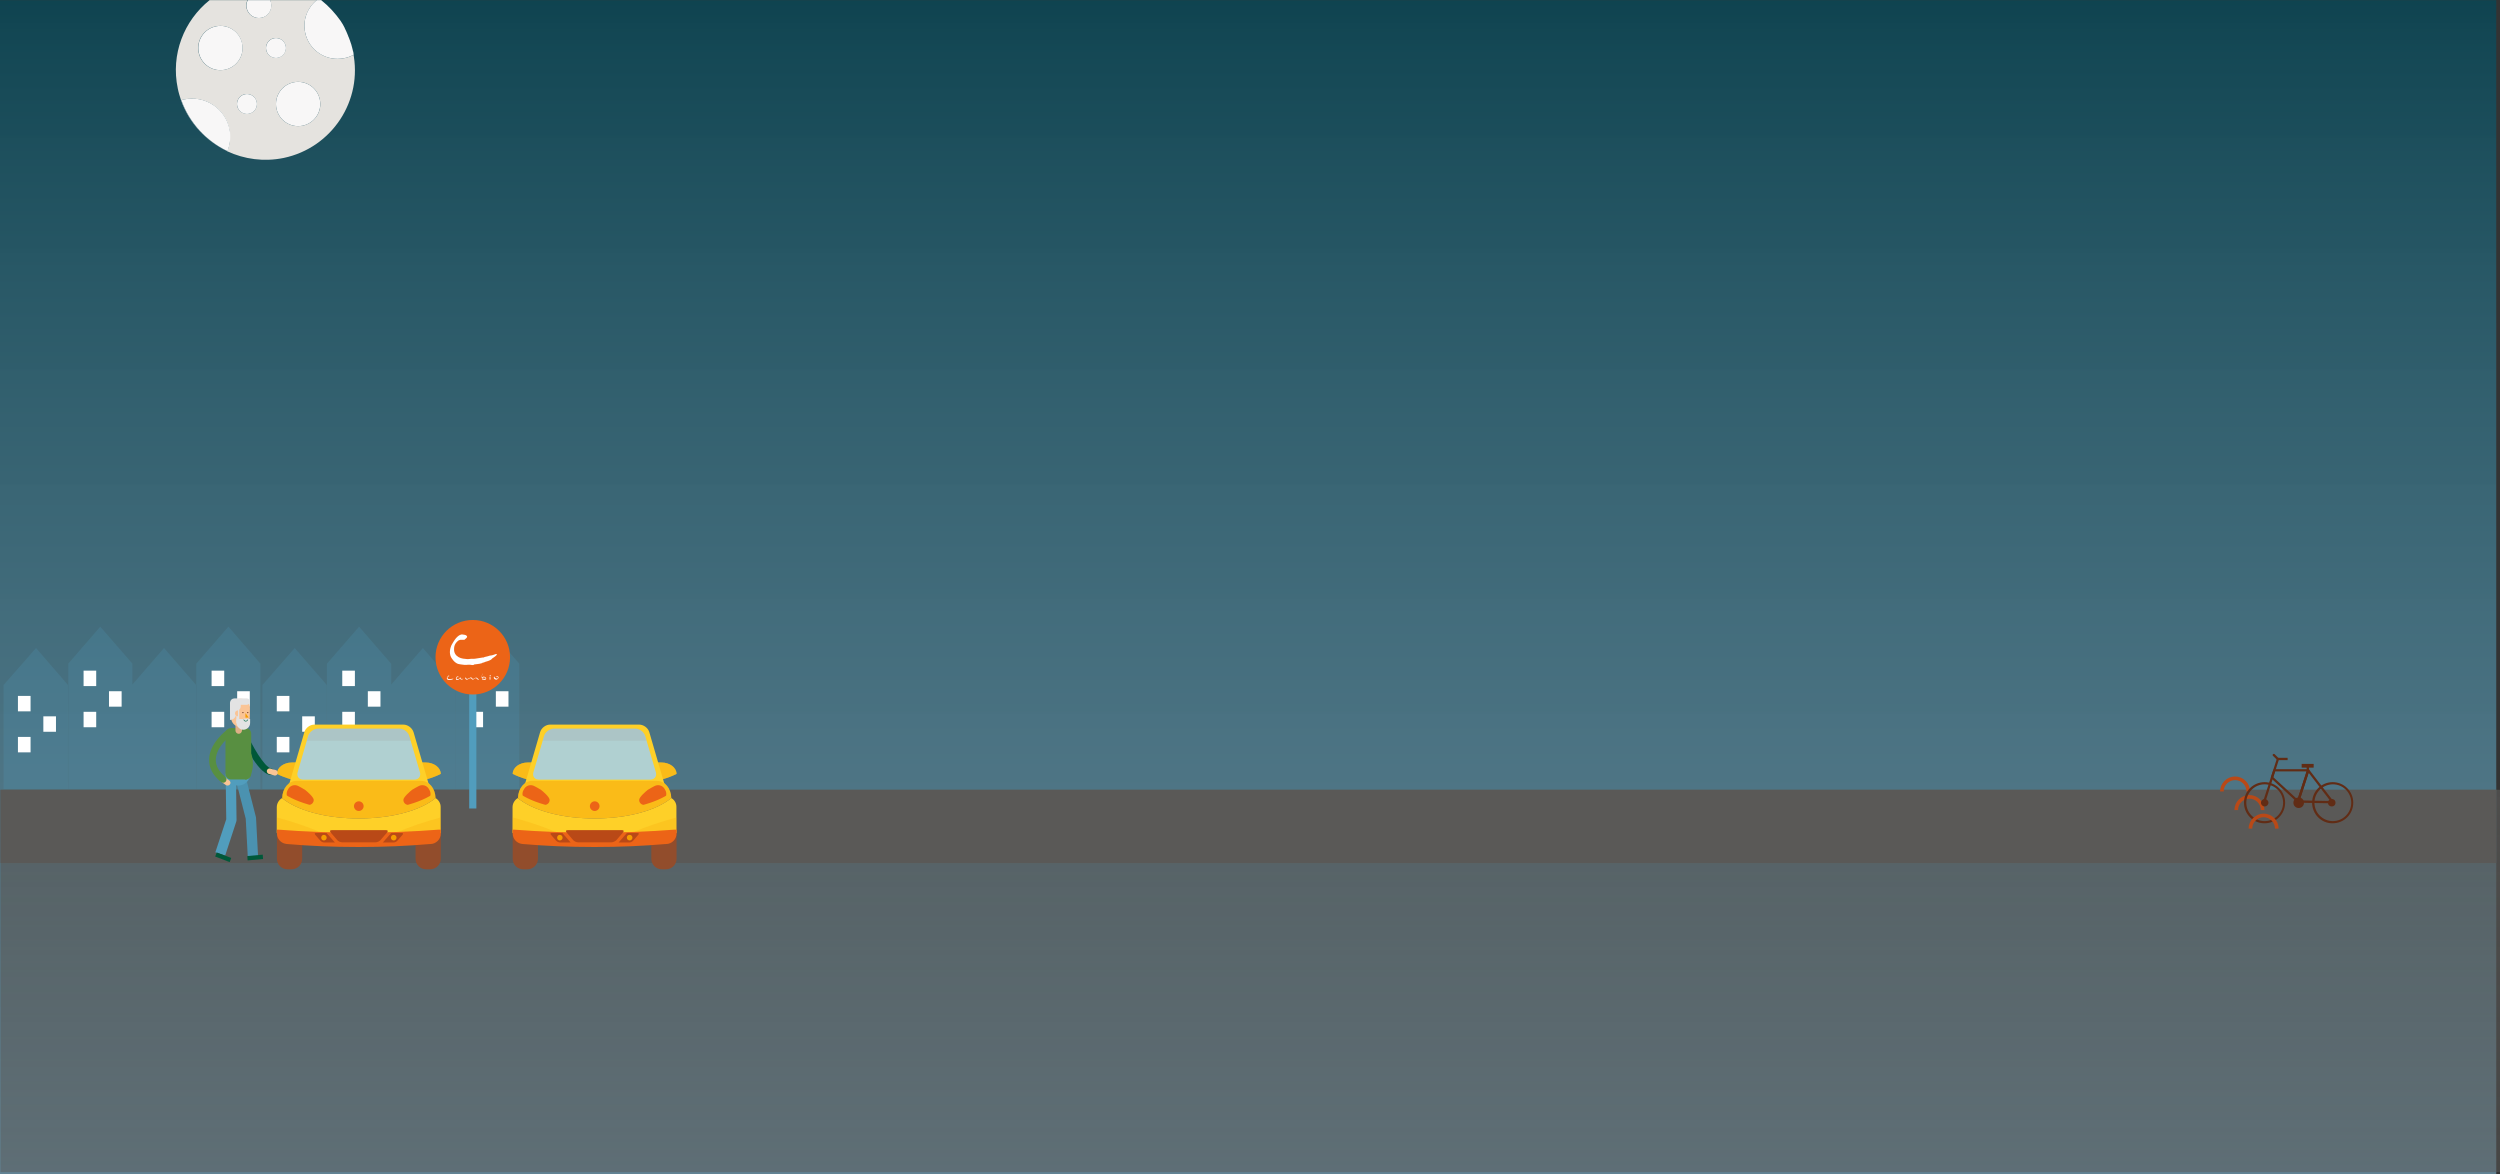 <?xml version="1.0" encoding="utf-8"?>
<!-- Generator: Adobe Illustrator 19.1.0, SVG Export Plug-In . SVG Version: 6.00 Build 0)  -->
<svg version="1.0" id="Laag_1" xmlns="http://www.w3.org/2000/svg" xmlns:xlink="http://www.w3.org/1999/xlink" x="0px" y="0px"
	 viewBox="0 0 1603.3 753.2" style="enable-background:new 0 0 1603.3 753.2;" xml:space="preserve">
<rect x="0" y="0" width="1603.3" height="753.2" fill="#333333" stroke="none"/>
<style type="text/css">
	.st0{fill:url(#SVGID_1_);}
	.st1{fill:url(#SVGID_2_);}
	.st2{opacity:0.2;}
	.st3{fill:#519DBD;}
	.st4{fill:#FFFFFF;}
	.st5{fill:#5A5957;}
	.st6{fill:#FED028;}
	.st7{opacity:0.4;fill:#F59C00;}
	.st8{fill:#924D2C;}
	.st9{fill:#EC6417;}
	.st10{fill:#B0D0D1;}
	.st11{clip-path:url(#SVGID_4_);}
	.st12{opacity:0.2;fill:#F59C00;}
	.st13{fill:#B94917;}
	.st14{fill:#F59C00;}
	.st15{fill:#9D9D9C;}
	.st16{clip-path:url(#SVGID_6_);}
	.st17{fill-rule:evenodd;clip-rule:evenodd;fill:#519DBD;}
	.st18{fill-rule:evenodd;clip-rule:evenodd;fill:#FFFFFF;}
	.st19{fill:#612C15;}
	.st20{fill-rule:evenodd;clip-rule:evenodd;fill:#612C15;}
	.st21{fill:#4B92B0;}
	.st22{fill:#005839;}
	.st23{fill:#588F41;}
	.st24{fill:#FAC495;}
	.st25{fill:#DEAF86;}
	.st26{fill:#E3E3E3;}
	.st27{fill:#006844;}
	.st28{fill:#E5E3DF;}
	.st29{fill:#F8F7F7;}
</style>
<g>
	
		<linearGradient id="SVGID_1_" gradientUnits="userSpaceOnUse" x1="58.526" y1="753.207" x2="58.526" y2="0.1" gradientTransform="matrix(-1 0 0 1 858.96 0)">
		<stop  offset="0" style="stop-color:#93D5F6;stop-opacity:0.5"/>
		<stop  offset="1" style="stop-color:#004B5D;stop-opacity:0.7"/>
	</linearGradient>
	<rect y="0.1" class="st0" width="1600.9" height="753.1"/>
	<linearGradient id="SVGID_2_" gradientUnits="userSpaceOnUse" x1="801.797" y1="751.743" x2="801.797" y2="506.499">
		<stop  offset="0" style="stop-color:#5A5957;stop-opacity:0.5"/>
		<stop  offset="1" style="stop-color:#595856;stop-opacity:0.7"/>
	</linearGradient>
	<rect x="0.3" y="506.5" class="st1" width="1603" height="245.2"/>
	<g>
		<g>
			<g class="st2">
				<polygon class="st3" points="23.1,415.6 2.3,439.3 2.3,506 43.6,506 43.6,439.3 43.6,439.3 				"/>
				<polygon class="st3" points="105.2,415.6 84.9,439 84.9,425.6 84.9,425.6 64.3,401.9 43.8,425.6 43.8,425.6 43.8,506 84.6,506 
					84.9,506 125.8,506 125.8,439.3 125.8,439.3 				"/>
				<polygon class="st3" points="167,425.6 146.5,401.9 125.9,425.6 125.9,425.6 125.9,506 167,506 167,425.6 				"/>
			</g>
			<g>
				<g>
					<g>
						<rect x="11.5" y="446.3" class="st4" width="8.1" height="9.9"/>
					</g>
					<g>
						<rect x="27.8" y="459.4" class="st4" width="8.1" height="9.9"/>
					</g>
					<g>
						<rect x="11.5" y="472.6" class="st4" width="8.1" height="9.9"/>
					</g>
				</g>
				<g>
					<g>
						<rect x="53.6" y="430.1" class="st4" width="8.1" height="9.9"/>
					</g>
					<g>
						<rect x="69.9" y="443.3" class="st4" width="8.1" height="9.9"/>
					</g>
					<g>
						<rect x="53.6" y="456.5" class="st4" width="8.1" height="9.9"/>
					</g>
				</g>
			</g>
			<g>
				<g>
					<rect x="135.7" y="430.1" class="st4" width="8.1" height="9.9"/>
				</g>
				<g>
					<rect x="152.1" y="443.3" class="st4" width="8.1" height="9.9"/>
				</g>
				<g>
					<rect x="135.7" y="456.5" class="st4" width="8.1" height="9.9"/>
				</g>
			</g>
		</g>
		<g>
			<g class="st2">
				<polygon class="st3" points="189,415.6 168.3,439.3 168.3,506 209.6,506 209.6,439.3 209.6,439.3 				"/>
				<polygon class="st3" points="271.2,415.6 250.9,439 250.9,425.6 250.8,425.6 230.3,401.9 209.7,425.6 209.7,425.6 209.7,506 
					250.6,506 250.9,506 291.8,506 291.8,439.3 291.7,439.3 				"/>
				<polygon class="st3" points="333,425.6 312.4,401.9 291.9,425.6 291.9,425.6 291.9,506 333,506 333,425.6 				"/>
			</g>
			<g>
				<g>
					<g>
						<rect x="177.5" y="446.3" class="st4" width="8.1" height="9.9"/>
					</g>
					<g>
						<rect x="193.8" y="459.4" class="st4" width="8.1" height="9.9"/>
					</g>
					<g>
						<rect x="177.5" y="472.6" class="st4" width="8.1" height="9.9"/>
					</g>
				</g>
				<g>
					<g>
						<rect x="219.5" y="430.1" class="st4" width="8.1" height="9.9"/>
					</g>
					<g>
						<rect x="235.9" y="443.3" class="st4" width="8.1" height="9.9"/>
					</g>
					<g>
						<rect x="219.5" y="456.5" class="st4" width="8.1" height="9.9"/>
					</g>
				</g>
			</g>
			<g>
				<g>
					<rect x="301.7" y="430.1" class="st4" width="8.1" height="9.9"/>
				</g>
				<g>
					<rect x="318" y="443.3" class="st4" width="8.1" height="9.9"/>
				</g>
				<g>
					<rect x="301.7" y="456.5" class="st4" width="8.1" height="9.9"/>
				</g>
			</g>
		</g>
	</g>
	<rect x="0.3" y="506.5" class="st5" width="1600.6" height="47"/>
	<g>
		<g>
			<path class="st6" d="M282.7,496.3L282.7,496.3C282.7,496.2,282.7,496.2,282.7,496.3c-0.1-4.1-4.4-7.3-9.7-7.3h-10.4
				c-9.2,2.9-20.4,4.6-32.5,4.6c-12.1,0-23.4-1.7-32.5-4.6h-10.4c-5.3,0-9.6,3.3-9.6,7.3c0,0,0,0,0,0v0c10,5.2,29.8,8.7,52.6,8.7
				C252.9,505,272.7,501.5,282.7,496.3z"/>
			<path class="st7" d="M282.7,496.3L282.7,496.3C282.7,496.2,282.7,496.2,282.7,496.3c-0.1-4.1-4.4-7.3-9.7-7.3h-10.4
				c-9.2,2.9-20.4,4.6-32.5,4.6c-12.1,0-23.4-1.7-32.5-4.6h-10.4c-5.3,0-9.6,3.3-9.6,7.3c0,0,0,0,0,0v0c10,5.2,29.8,8.7,52.6,8.7
				C252.9,505,272.7,501.5,282.7,496.3z"/>
			<path class="st6" d="M258.7,464.7h-57.1c-2.8,0-5.6,2.1-6.4,4.8l-9.8,33.6h89.6l-9.8-33.6C264.3,466.8,261.5,464.7,258.7,464.7z"
				/>
			<g>
				<path class="st8" d="M193.8,550.7c0,3.8-3.1,6.8-6.8,6.8h-2.6c-3.8,0-6.8-3-6.8-6.8V532c0-3.8,3.1-6.8,6.8-6.8h2.6
					c3.8,0,6.8,3.1,6.8,6.8V550.7z"/>
				<path class="st8" d="M282.7,550.7c0,3.8-3.1,6.8-6.8,6.8h-2.6c-3.8,0-6.8-3-6.8-6.8V532c0-3.8,3-6.8,6.8-6.8h2.6
					c3.8,0,6.8,3.1,6.8,6.8V550.7z"/>
			</g>
			<path class="st6" d="M279.3,511.8c-9.3,7.8-27.8,13.1-49.2,13.1c-21.3,0-39.9-5.3-49.2-13.1c-2,1.2-3.4,3.4-3.4,5.9v16.5h105.1
				v-16.5C282.7,515.2,281.3,513,279.3,511.8z"/>
			<path class="st6" d="M279.3,511.8C279.3,511.8,279.3,511.8,279.3,511.8c-0.1-6.1-4.1-11-9.1-11H190c-4.9,0-8.9,4.9-9,10.9
				c0,0-0.1,0-0.1,0.1c9.3,7.8,27.8,13.1,49.2,13.1C251.5,524.9,270,519.6,279.3,511.8z"/>
			<path class="st7" d="M279.3,511.8C279.3,511.8,279.3,511.8,279.3,511.8c-0.1-6.1-4.1-11-9.1-11H190c-4.9,0-8.9,4.9-9,10.9
				c0,0-0.1,0-0.1,0.1c9.3,7.8,27.8,13.1,49.2,13.1C251.5,524.9,270,519.6,279.3,511.8z"/>
			<path class="st7" d="M282.7,524.5C282.7,524.5,282.7,524.5,282.7,524.5L282.7,524.5C282.7,524.5,282.7,524.5,282.7,524.5z"/>
			<path class="st7" d="M177.5,524.5C177.5,524.5,177.5,524.5,177.5,524.5L177.5,524.5C177.5,524.5,177.5,524.5,177.5,524.5z"/>
			<path class="st9" d="M233.2,517c0,1.7-1.4,3.1-3.1,3.1c-1.7,0-3.1-1.4-3.1-3.1c0-1.7,1.4-3.1,3.1-3.1
				C231.8,513.9,233.2,515.3,233.2,517z"/>
			<g>
				<path class="st10" d="M190.9,495.2c-0.8,2.7,0.8,4.8,3.6,4.8h71.2c2.8,0,4.4-2.2,3.6-4.8l-6.8-23.1c-0.8-2.7-3.6-4.8-6.4-4.8
					h-52.1c-2.8,0-5.7,2.2-6.4,4.8L190.9,495.2z"/>
			</g>
			<g>
				<defs>
					<path id="SVGID_3_" d="M279.3,508.1C279.3,508,279.3,508,279.3,508.1c-0.1-5.6-4.1-10.1-9.1-10.1H190c-4.9,0-8.9,4.5-9,10.1
						c0,0-0.1,0-0.1,0c9.3,7.2,27.8,12,49.2,12C251.5,520.1,270,515.2,279.3,508.1z"/>
				</defs>
				<clipPath id="SVGID_4_">
					<use xlink:href="#SVGID_3_"  style="overflow:visible;"/>
				</clipPath>
				<g class="st11">
					<path class="st9" d="M275.5,506.8l-0.5-0.9c-1.3-2.2-4.1-3-6.4-1.8c0,0-3.3,1.7-4.3,2.4c-1.4,1.1-5.6,4.7-5.6,6.5
						c0,1.8,1.4,3.2,3.2,3.2l0,0l0,0h5.6v0c0.7-0.1,1.3-0.2,1.9-0.6l4.3-2.4C276,511.9,276.8,509.1,275.5,506.8z"/>
				</g>
				<g class="st11">
					<path class="st9" d="M184.4,506.8l0.5-0.9c1.3-2.2,4.1-3,6.4-1.8c0,0,3.3,1.7,4.3,2.4c1.4,1.1,5.6,4.7,5.6,6.5
						c0,1.8-1.4,3.2-3.2,3.2l0,0l0,0h-5.6v0c-0.7-0.1-1.3-0.2-1.9-0.6l-4.3-2.4C184,511.9,183.2,509.1,184.4,506.8z"/>
				</g>
			</g>
			<path class="st12" d="M282.7,533.7v-9.5c-10.8,2.9-20.3,6.2-28,9.5H282.7z"/>
			<path class="st12" d="M177.5,533.7v-9.5c10.8,2.9,20.3,6.2,28,9.5H177.5z"/>
			<g>
				<path class="st9" d="M280.8,532.1c-15.2,1.2-32.5,1.9-50.9,1.9s-35.7-0.7-50.9-1.9h-1.4v2.4c0,3.4,2.5,6.2,5.8,6.7h0
					c0,0,0,0,0,0c0.3,0,0.6,0.1,0.9,0.1c13.6,1.2,29.2,1.9,45.7,1.9c16.5,0,32-0.7,45.6-1.9h0.3c3.8,0,6.8-3.1,6.8-6.8v-2.4H280.8z"
					/>
			</g>
		</g>
		<path class="st13" d="M240.8,540.2h-21.4c-1,0-2.4-0.6-3.1-1.4l-4.3-5c-0.7-0.8-0.4-1.4,0.7-1.4h35c1,0,1.3,0.6,0.6,1.4l-4.3,5
			C243.3,539.6,241.9,540.2,240.8,540.2z"/>
		<g>
			<g>
				<path class="st13" d="M214.6,540.1l-5-5.7c0,0-0.1-0.1-0.1-0.2h-6.9c-0.8,0-1,0.5-0.5,1.1l3.4,3.9c0.5,0.6,1.6,1.1,2.4,1.1h6.9
					C214.7,540.2,214.6,540.1,214.6,540.1z"/>
				<path class="st14" d="M209.5,537.2c0,1-0.8,1.8-1.8,1.8c-1,0-1.7-0.8-1.7-1.8c0-1,0.8-1.8,1.7-1.8
					C208.7,535.4,209.5,536.2,209.5,537.2z"/>
			</g>
			<g>
				<path class="st13" d="M245.7,540.1l5-5.7c0.1,0,0.1-0.1,0.1-0.2h6.9c0.8,0,1,0.5,0.5,1.1l-3.4,3.9c-0.5,0.6-1.6,1.1-2.4,1.1
					h-6.9C245.5,540.2,245.6,540.1,245.7,540.1z"/>
				<path class="st14" d="M250.7,537.2c0,1,0.8,1.8,1.8,1.8c1,0,1.8-0.8,1.8-1.8c0-1-0.8-1.8-1.8-1.8
					C251.5,535.4,250.7,536.2,250.7,537.2z"/>
			</g>
		</g>
		<g class="st2">
			<path class="st15" d="M262.6,472c-0.8-2.7-3.6-4.8-6.4-4.8h-52.1c-2.8,0-5.7,2.2-6.4,4.8l-0.9,3.1h66.7L262.6,472z"/>
		</g>
	</g>
	<g>
		<g>
			<path class="st6" d="M433.9,496.3L433.9,496.3C433.9,496.2,433.9,496.2,433.9,496.3c-0.1-4.1-4.4-7.3-9.7-7.3h-10.4
				c-9.2,2.9-20.4,4.6-32.5,4.6c-12.1,0-23.4-1.7-32.5-4.6h-10.4c-5.3,0-9.6,3.3-9.6,7.3c0,0,0,0,0,0v0c10,5.2,29.8,8.7,52.6,8.7
				C404.2,505,424,501.5,433.9,496.3z"/>
			<path class="st7" d="M433.9,496.3L433.9,496.3C433.9,496.2,433.9,496.2,433.9,496.3c-0.1-4.1-4.4-7.3-9.7-7.3h-10.4
				c-9.2,2.9-20.4,4.6-32.5,4.6c-12.1,0-23.4-1.7-32.5-4.6h-10.4c-5.3,0-9.6,3.3-9.6,7.3c0,0,0,0,0,0v0c10,5.2,29.8,8.7,52.6,8.7
				C404.2,505,424,501.5,433.9,496.3z"/>
			<path class="st6" d="M409.9,464.7h-57.1c-2.8,0-5.6,2.1-6.4,4.8l-9.8,33.6h89.6l-9.8-33.6C415.6,466.8,412.7,464.7,409.9,464.7z"
				/>
			<g>
				<path class="st8" d="M345,550.7c0,3.8-3.1,6.8-6.8,6.8h-2.6c-3.8,0-6.8-3-6.8-6.8V532c0-3.8,3.1-6.8,6.8-6.8h2.6
					c3.8,0,6.8,3.1,6.8,6.8V550.7z"/>
				<path class="st8" d="M433.9,550.7c0,3.8-3.1,6.8-6.8,6.8h-2.6c-3.8,0-6.8-3-6.8-6.8V532c0-3.8,3-6.8,6.8-6.8h2.6
					c3.8,0,6.8,3.1,6.8,6.8V550.7z"/>
			</g>
			<path class="st6" d="M430.5,511.8c-9.3,7.8-27.8,13.1-49.2,13.1c-21.3,0-39.9-5.3-49.2-13.1c-2,1.2-3.4,3.4-3.4,5.9v16.5h105.1
				v-16.5C433.9,515.2,432.6,513,430.5,511.8z"/>
			<path class="st6" d="M430.5,511.8C430.5,511.8,430.5,511.8,430.5,511.8c-0.1-6.1-4.1-11-9.1-11h-80.2c-4.9,0-8.9,4.9-9,10.9
				c0,0-0.1,0-0.1,0.1c9.3,7.8,27.8,13.1,49.2,13.1C402.7,524.9,421.2,519.6,430.5,511.8z"/>
			<path class="st7" d="M430.5,511.8C430.5,511.8,430.5,511.8,430.5,511.8c-0.1-6.1-4.1-11-9.1-11h-80.2c-4.9,0-8.9,4.9-9,10.9
				c0,0-0.1,0-0.1,0.1c9.3,7.8,27.8,13.1,49.2,13.1C402.7,524.9,421.2,519.6,430.5,511.8z"/>
			<path class="st7" d="M434,524.5C433.9,524.5,433.9,524.5,434,524.5L434,524.5C433.9,524.5,433.9,524.5,434,524.5z"/>
			<path class="st7" d="M328.8,524.5C328.8,524.5,328.8,524.5,328.8,524.5L328.8,524.5C328.8,524.5,328.8,524.5,328.8,524.5z"/>
			<path class="st9" d="M384.5,517c0,1.7-1.4,3.1-3.1,3.1c-1.7,0-3.1-1.4-3.1-3.1c0-1.7,1.4-3.1,3.1-3.1
				C383.1,513.9,384.5,515.3,384.5,517z"/>
			<g>
				<path class="st10" d="M342.1,495.2c-0.8,2.7,0.8,4.8,3.6,4.8H417c2.8,0,4.4-2.2,3.6-4.8l-6.8-23.1c-0.8-2.7-3.6-4.8-6.4-4.8
					h-52.1c-2.8,0-5.7,2.2-6.4,4.8L342.1,495.2z"/>
			</g>
			<g>
				<defs>
					<path id="SVGID_5_" d="M430.5,508.1C430.5,508,430.5,508,430.5,508.1c-0.1-5.6-4.1-10.1-9.1-10.1h-80.2c-4.9,0-8.9,4.5-9,10.1
						c0,0-0.1,0-0.1,0c9.3,7.2,27.8,12,49.2,12C402.7,520.1,421.2,515.2,430.5,508.1z"/>
				</defs>
				<clipPath id="SVGID_6_">
					<use xlink:href="#SVGID_5_"  style="overflow:visible;"/>
				</clipPath>
				<g class="st16">
					<path class="st9" d="M426.7,506.8l-0.5-0.9c-1.3-2.2-4.1-3-6.4-1.8c0,0-3.3,1.7-4.3,2.4c-1.4,1.1-5.6,4.7-5.6,6.5
						c0,1.8,1.4,3.2,3.2,3.2l0,0l0,0h5.6v0c0.7-0.1,1.3-0.2,1.9-0.6l4.3-2.4C427.2,511.9,428,509.1,426.7,506.8z"/>
				</g>
				<g class="st16">
					<path class="st9" d="M335.7,506.8l0.5-0.9c1.3-2.2,4.1-3,6.4-1.8c0,0,3.3,1.7,4.3,2.4c1.4,1.1,5.6,4.7,5.6,6.5
						c0,1.8-1.4,3.2-3.2,3.2l0,0l0,0h-5.6v0c-0.7-0.1-1.3-0.2-1.9-0.6l-4.3-2.4C335.2,511.9,334.4,509.1,335.7,506.8z"/>
				</g>
			</g>
			<path class="st12" d="M434,533.7v-9.5c-10.8,2.9-20.3,6.2-28,9.5H434z"/>
			<path class="st12" d="M328.8,533.7v-9.5c10.8,2.9,20.3,6.2,28,9.5H328.8z"/>
			<g>
				<path class="st9" d="M432,532.1c-15.2,1.2-32.5,1.9-50.9,1.9s-35.7-0.7-50.9-1.9h-1.4v2.4c0,3.4,2.5,6.2,5.8,6.7h0c0,0,0,0,0,0
					c0.3,0,0.6,0.1,0.9,0.1c13.6,1.2,29.2,1.9,45.7,1.9c16.5,0,32-0.7,45.6-1.9h0.3c3.8,0,6.8-3.1,6.8-6.8v-2.4H432z"/>
			</g>
		</g>
		<path class="st13" d="M392.1,540.2h-21.4c-1,0-2.4-0.6-3.1-1.4l-4.3-5c-0.7-0.8-0.4-1.4,0.7-1.4h35c1,0,1.3,0.6,0.6,1.4l-4.3,5
			C394.5,539.6,393.1,540.2,392.1,540.2z"/>
		<g>
			<g>
				<path class="st13" d="M365.8,540.1l-5-5.7c0,0-0.1-0.1-0.1-0.2h-6.9c-0.8,0-1,0.5-0.5,1.1l3.4,3.9c0.5,0.6,1.6,1.1,2.4,1.1h6.9
					C365.9,540.2,365.9,540.1,365.8,540.1z"/>
				<path class="st14" d="M360.8,537.2c0,1-0.8,1.8-1.8,1.8c-1,0-1.7-0.8-1.7-1.8c0-1,0.8-1.8,1.7-1.8
					C360,535.4,360.8,536.2,360.8,537.2z"/>
			</g>
			<g>
				<path class="st13" d="M396.9,540.1l5-5.7c0.1,0,0.1-0.1,0.1-0.2h6.9c0.8,0,1,0.5,0.5,1.1l-3.4,3.9c-0.5,0.6-1.6,1.1-2.4,1.1
					h-6.9C396.8,540.2,396.8,540.1,396.9,540.1z"/>
				<path class="st14" d="M402,537.2c0,1,0.8,1.8,1.8,1.8c1,0,1.8-0.8,1.8-1.8c0-1-0.8-1.8-1.8-1.8C402.7,535.4,402,536.2,402,537.2
					z"/>
			</g>
		</g>
		<g class="st2">
			<path class="st15" d="M413.8,472c-0.8-2.7-3.6-4.8-6.4-4.8h-52.1c-2.8,0-5.7,2.2-6.4,4.8l-0.9,3.1h66.7L413.8,472z"/>
		</g>
	</g>
	<g>
		<rect x="300.9" y="427.2" class="st17" width="4.6" height="91.3"/>
		<circle class="st9" cx="303.2" cy="421.5" r="23.9"/>
		<g>
			<g>
				<path class="st18" d="M318.7,419.5c-0.1,0.4-0.3,0.7-0.6,1c-0.3,0.3-0.6,0.5-1,0.8c-0.5,0.3-0.9,0.6-1.3,0.9
					c-0.1,0.1-0.2,0.1-0.2,0.2c-0.5,0.6-1.2,1-2,1.3c-0.7,0.3-1.5,0.5-2.2,0.7c-0.4,0.1-0.7,0.3-1.1,0.5c-0.1,0-0.2,0.1-0.2,0
					c-0.3-0.1-0.6,0-0.8,0.3c-0.1,0.1-0.1,0.1-0.2,0.1c-1,0.3-2,0.5-3.1,0.6c-0.6,0.1-1.1,0.1-1.7,0.2c0,0-0.1,0-0.1,0
					c-0.4,0.4-1,0.5-1.5,0.4c-0.5-0.1-1-0.2-1.6-0.2c-0.3,0-0.6,0-0.9,0c-0.4,0-0.7,0.1-1.1,0.1c-0.9,0-1.8,0-2.8-0.2
					c-0.8-0.1-1.6-0.2-2.4-0.4c-0.3-0.1-0.5-0.2-0.8-0.3c-1.3-0.7-2.3-1.7-3.1-2.9c-0.1-0.2-0.3-0.4-0.5-0.7
					c-0.5-0.8-0.8-1.7-0.9-2.6c-0.2-1.4,0-2.8,0.4-4.1c0.2-0.7,0.5-1.5,0.9-2.1c0.3-0.5,0.6-1,0.9-1.5c0.5-0.8,1.1-1.7,1.7-2.4
					c0.7-0.8,1.5-1.5,2.5-2c0.3-0.1,0.6-0.2,0.9-0.3c0.2,0,0.4,0,0.6,0c0.5,0.1,0.9,0.1,1.4,0.2c0.6,0.1,1.1,0.3,1.5,0.8
					c0.2,0.2,0.2,0.5,0.1,0.7c-0.1,0.3-0.3,0.5-0.5,0.7c-0.3,0.3-0.5,0.5-0.8,0.7c0,0-0.1,0.1-0.1,0.1c-0.1,0.2-0.3,0.2-0.4,0.2
					c-0.6,0-1.1,0-1.7,0c-0.5,0-1,0-1.4,0.2c-0.4,0.1-0.8,0.4-1.1,0.7c-0.3,0.3-0.6,0.5-0.8,0.8c-0.7,0.8-1.2,1.8-1.4,2.9
					c-0.1,0.6-0.1,1.1-0.1,1.7c0,2.2,1.1,3.8,3,4.9c0.9,0.5,1.8,0.7,2.8,0.9c0.9,0.1,1.8,0.2,2.7,0.3c0.5,0,1,0,1.5-0.1
					c0.6-0.1,1.2-0.1,1.8-0.1c0.3,0,0.7,0,1,0c0.3,0,0.7-0.1,1-0.1c0.6-0.1,1.2-0.2,1.9-0.3c0.6-0.1,1.2-0.2,1.9-0.3
					c0.3-0.1,0.6-0.1,1-0.1c0,0,0.1,0,0.2,0c0.6-0.3,1.2-0.5,1.9-0.6c0.6-0.1,1.2-0.3,1.8-0.5c0.3-0.1,0.6-0.2,0.9-0.2
					c0.6,0,1.2-0.2,1.8-0.4c0.5-0.2,1-0.3,1.5-0.5C317.9,419.4,318.3,419.4,318.7,419.5z"/>
				<path class="st18" d="M306.7,435.9c-0.2,0-0.3-0.1-0.5-0.2c-0.2-0.1-0.3-0.3-0.5-0.5c-0.3-0.3-0.7-0.4-1-0.2
					c-0.3,0.1-0.5,0.3-0.7,0.5c-0.1,0.1-0.2,0.2-0.3,0.2c-0.3,0.2-0.6,0.2-0.9,0c-0.2-0.1-0.3-0.3-0.5-0.5c-0.3-0.3-0.4-0.4-0.9-0.2
					c-0.4,0.1-0.8,0.3-1.2,0.6c-0.3,0.2-0.7,0.3-1,0.3c-0.4-0.1-0.9-0.7-0.9-1.1c0-0.1,0.1-0.2,0.1-0.3c0.1-0.1,0.1-0.1,0.2,0
					c0,0.1,0.1,0.1,0.1,0.2c0.2,0.4,0.5,0.6,0.9,0.7c0.1,0,0.2,0,0.3,0c0.3-0.2,0.6-0.4,1-0.5c0.3-0.1,0.5-0.3,0.8-0.4
					c0.4-0.1,0.7-0.1,0.9,0.3c0.1,0.1,0.2,0.3,0.4,0.4c0.3,0.3,0.5,0.3,0.8,0.1c0.4-0.3,0.8-0.5,1.3-0.7c0.4-0.1,0.7,0,0.9,0.2
					c0.2,0.1,0.3,0.3,0.5,0.5c0.2,0.2,0.4,0.3,0.6,0.3c0.1,0,0.1,0.1,0.1,0.2C307.1,435.8,306.9,435.9,306.7,435.9z"/>
				<path class="st18" d="M309.3,432c0,0.1,0,0.2,0,0.3c-0.1,0.5-0.2,1-0.2,1.5c0,0.1,0,0.3,0,0.4c0,0.1,0,0.1,0.1,0.1
					c0.1-0.1,0.2-0.1,0.3-0.2c0.4-0.2,0.8-0.2,1.2-0.1c0.4,0.1,0.7,0.4,1,0.7c0.1,0.2,0.1,0.4,0.1,0.5c-0.1,0.6-0.5,0.8-1.1,0.8
					c-0.4,0-0.9-0.1-1.3-0.2c-0.1,0-0.2-0.1-0.3-0.2c-0.1-0.1-0.1-0.2,0-0.3c0,0,0-0.1,0-0.1c0-0.1,0-0.2,0.2-0.1
					c0.4,0.2,0.9,0.3,1.4,0.3c0.2,0,0.5-0.1,0.7-0.1c0.1,0,0.2-0.1,0.1-0.2c-0.2-0.4-0.5-0.6-0.9-0.7c-0.3,0-0.5,0-0.8,0.1
					c-0.1,0-0.2,0.1-0.3,0.2c-0.1,0.1-0.2,0.2-0.4,0.1c-0.2-0.1-0.2-0.2-0.2-0.4c0-0.3,0.1-0.6,0.1-0.9c0-0.4,0.1-0.8,0.2-1.3
					C309.1,432.1,309.2,432,309.3,432C309.2,431.9,309.3,432,309.3,432z"/>
				<path class="st18" d="M297.3,435c-0.2,0.3-0.5,0.6-0.9,0.8c-0.1,0-0.1,0-0.2,0c-0.1,0-0.3,0-0.4,0c-0.3-0.1-0.6-0.3-0.8-0.5
					c-0.1-0.1-0.1-0.2-0.2-0.2c0,0-0.1,0-0.1,0.1c-0.1,0.1-0.2,0.3-0.3,0.4c-0.4,0.4-0.9,0.6-1.4,0.5c-0.4-0.1-0.5-0.4-0.6-0.7
					c-0.1-0.5,0.1-1,0.5-1.4c0.3-0.2,0.7-0.3,1-0.1c0.1,0,0.2,0.1,0.2,0.2c0,0.1-0.2,0.2-0.3,0.2c0,0-0.1,0-0.1,0
					c-0.2-0.1-0.3-0.1-0.5,0c-0.2,0.1-0.3,0.3-0.4,0.5c-0.1,0.4,0.2,0.8,0.6,0.8c0.5,0,0.8-0.2,1.1-0.5c0.2-0.2,0.4-0.4,0.5-0.7
					c0,0,0.1-0.1,0.1-0.1c0,0,0.1,0,0.1,0.1c0,0.1,0,0.2,0.1,0.3c0,0.1,0.1,0.2,0.1,0.3c0.3,0.4,0.7,0.5,1.2,0.4
					c0.2-0.1,0.4-0.2,0.6-0.2C297.2,435,297.2,435,297.3,435C297.3,435,297.3,435,297.3,435z"/>
				<path class="st18" d="M290.9,435.1c-0.1,0.1-0.1,0.1-0.2,0.2c-0.1,0.1-0.2,0.2-0.3,0.3c-0.1,0-0.1,0.1-0.2,0.1
					c-0.4,0.1-0.7,0.3-1.2,0.3c-0.1,0-0.2,0.1-0.3,0.1c0,0-0.1,0-0.1,0c-0.4,0-0.8,0-1.2-0.1c-0.1,0-0.2-0.1-0.3-0.1
					c-0.6-0.4-0.7-1-0.3-1.7c0.1-0.2,0.3-0.5,0.5-0.7c0.2-0.2,0.5-0.3,0.7-0.2c0.2,0.1,0.2,0.2,0.1,0.3c-0.1,0.1-0.2,0.2-0.4,0.2
					c-0.4,0-0.7,0.3-0.7,0.7c-0.1,0.6,0.3,0.9,0.8,1c0.5,0.1,1,0,1.4,0c0.3-0.1,0.6-0.2,1-0.2c0.2,0,0.4-0.1,0.6-0.1
					C290.8,435.1,290.8,435.1,290.9,435.1C290.9,435.1,290.9,435.1,290.9,435.1z"/>
				<path class="st18" d="M318.9,433.7c0.3,0,0.5,0.1,0.7,0.3c0.2,0.2,0.3,0.5,0.1,0.8c-0.2,0.4-0.6,0.8-1,1c-0.3,0.1-0.6,0.1-0.9,0
					c-0.4-0.1-0.7-0.3-0.9-0.6c-0.1-0.1-0.1-0.2-0.2-0.4c-0.1-0.3,0-0.5,0.2-0.8c0.1-0.1,0.1-0.1,0.2,0c0,0.1,0.1,0.1,0.1,0.2
					c0,0.4,0.3,0.6,0.7,0.8c0.3,0.2,0.6,0.2,0.9,0.2c0.3-0.1,0.6-0.3,0.7-0.5c0-0.1,0-0.2-0.1-0.3c-0.3-0.3-0.6-0.4-1-0.3
					c-0.1,0-0.2,0.1-0.3,0.1c0,0-0.1,0-0.1,0c0,0,0-0.1,0-0.1c0.2-0.2,0.5-0.3,0.8-0.4C318.8,433.7,318.8,433.7,318.9,433.7z"/>
				<path class="st18" d="M314.5,434.2c0,0.3,0,0.6,0,0.9c0,0.1,0,0.2,0.1,0.3c0,0.1,0,0.2-0.1,0.3c0,0-0.1,0.1-0.1,0.1
					c0,0.1-0.1,0.1-0.2,0.1c-0.1,0-0.2-0.1-0.2-0.2c0-0.5,0-0.9,0-1.4c0-0.1,0.1-0.2,0.1-0.3c0.1-0.1,0.2-0.1,0.2,0
					C314.5,434,314.5,434.1,314.5,434.2C314.5,434.2,314.5,434.2,314.5,434.2z"/>
				<path class="st18" d="M314.3,432.8c0.1,0.1,0.1,0.1,0.2,0.2c0.1,0.1,0.1,0.2,0.2,0.3c0,0.1,0,0.1,0,0.2
					c-0.1,0.1-0.2,0.1-0.3,0.2c-0.1,0-0.2,0-0.3-0.2c0-0.1-0.1-0.2-0.1-0.2C314.1,433.1,314.2,432.9,314.3,432.8z"/>
			</g>
		</g>
	</g>
	<g>
		<g>
			<path class="st13" d="M1433,519.5h2.3c0-4,3.3-7.3,7.3-7.3c4,0,7.3,3.3,7.3,7.3h2.3c0-5.3-4.3-9.6-9.6-9.6
				C1437.3,509.9,1433,514.2,1433,519.5z"/>
			<path class="st13" d="M1423.8,507.6h2.3c0-4,3.3-7.3,7.3-7.3c4,0,7.3,3.3,7.3,7.3h2.3c0-5.3-4.3-9.6-9.6-9.6
				C1428.1,498,1423.8,502.3,1423.8,507.6z"/>
		</g>
		<g>
			<g>
				<g>
					<g>
						<g>
							<g>
								<path class="st19" d="M1473.3,514.6l-16.7-15.4c-0.2-0.2-0.3-0.5-0.2-0.8l1.5-4.6c0.1-0.3,0.4-0.5,0.7-0.5h21.7
									c0.2,0,0.5,0.1,0.6,0.3c0.1,0.2,0.2,0.4,0.1,0.7l-6.5,20c-0.1,0.2-0.3,0.4-0.5,0.5c-0.1,0-0.1,0-0.2,0
									C1473.6,514.8,1473.4,514.7,1473.3,514.6z M1459.1,494.7l-1.2,3.7l15.5,14.3l5.8-18H1459.1z"/>
								<path class="st19" d="M1496.1,515.2l-22.3-0.4c-0.2,0-0.5-0.1-0.6-0.3c-0.1-0.2-0.2-0.4-0.1-0.7l6.5-20
									c0.1-0.3,0.3-0.5,0.6-0.5c0.3-0.1,0.6,0.1,0.7,0.3l15.7,20.4c0.2,0.2,0.2,0.5,0.1,0.8C1496.6,515,1496.3,515.2,1496.1,515.2
									C1496.1,515.2,1496.1,515.2,1496.1,515.2z M1474.8,513.3l19.7,0.4l-13.9-18.1L1474.8,513.3z"/>
							</g>
							<path class="st19" d="M1452.8,514.4l8.6-26.9h5.7V486h-6.2c-0.3,0-0.6,0.2-0.7,0.5l-8.8,27.4L1452.8,514.4z"/>
							<path class="st20" d="M1477.6,514.8c0,1.9-1.5,3.4-3.4,3.4c-1.9,0-3.4-1.5-3.4-3.4c0-1.9,1.5-3.4,3.4-3.4
								C1476.1,511.4,1477.6,512.9,1477.6,514.8z"/>
							<path class="st20" d="M1454.8,514.8c0,1.3-1.1,2.4-2.4,2.4c-1.3,0-2.4-1.1-2.4-2.4c0-1.3,1.1-2.4,2.4-2.4
								C1453.7,512.4,1454.8,513.5,1454.8,514.8z"/>
							<path class="st19" d="M1439.1,514.8c0-7.3,5.9-13.2,13.2-13.2c7.3,0,13.2,5.9,13.2,13.2c0,7.3-5.9,13.2-13.2,13.2
								C1445.1,528.1,1439.1,522.1,1439.1,514.8z M1440.6,514.8c0,6.5,5.3,11.8,11.8,11.8s11.8-5.3,11.8-11.8
								c0-6.5-5.3-11.8-11.8-11.8S1440.6,508.3,1440.6,514.8z"/>
							<path class="st19" d="M1482.8,514.8c0-7.3,5.9-13.2,13.2-13.2c7.3,0,13.2,5.9,13.2,13.2c0,7.3-5.9,13.2-13.2,13.2
								C1488.7,528.1,1482.8,522.1,1482.8,514.8z M1484.3,514.8c0,6.5,5.3,11.8,11.8,11.8c6.5,0,11.8-5.3,11.8-11.8
								c0-6.5-5.3-11.8-11.8-11.8C1489.5,503.1,1484.3,508.3,1484.3,514.8z"/>
							<circle class="st20" cx="1495.4" cy="514.8" r="2.4"/>
						</g>
						<path class="st19" d="M1460.9,487.5c0.2,0,0.4-0.1,0.5-0.2c0.3-0.3,0.3-0.8,0-1l-2.6-2.6c-0.3-0.3-0.8-0.3-1.1,0
							c-0.3,0.3-0.3,0.8,0,1l2.6,2.6C1460.5,487.4,1460.7,487.5,1460.9,487.5z"/>
					</g>
				</g>
			</g>
			<rect x="1476.1" y="489.9" class="st19" width="7.7" height="2.4"/>
			<rect x="1479.3" y="491.1" class="st19" width="1.5" height="3.3"/>
		</g>
		<path class="st13" d="M1442.1,531.4h2.3c0-4,3.3-7.3,7.3-7.3c4,0,7.3,3.3,7.3,7.3h2.3c0-5.3-4.3-9.6-9.6-9.6
			C1446.4,521.9,1442.1,526.2,1442.1,531.4z"/>
	</g>
	<g>
		<path class="st21" d="M158.9,549.4l-1.3-24.3l-7-27.4l6.4-1.6l7.1,27.8c0.1,0.2,0.1,0.4,0.1,0.6l1.3,24.6L158.9,549.4z"/>
		<polygon class="st22" points="168.7,550.9 158.8,551.8 158.6,549 168.5,548.1 		"/>
		<path class="st22" d="M173.6,497c-0.1,0-0.2,0-0.4,0c-8.3-1.4-18-22.5-19.8-26.8c-0.5-1.1,0-2.4,1.1-2.8c1.1-0.5,2.4,0,2.8,1.1
			c4.3,9.6,12.2,23.5,16.6,24.3c1.2,0.2,2,1.3,1.8,2.5C175.5,496.2,174.6,497,173.6,497z"/>
		<path class="st3" d="M144.4,548.7l-6.3-2.1l7-21.2l-0.4-29.3l6.6-0.1l0.4,29.9c0,0.4-0.1,0.7-0.2,1.1L144.4,548.7z"/>
		<path class="st3" d="M160.5,496.1c0,4.2-3.4,7.7-7.7,7.7c-4.2,0-7.7-3.4-7.7-7.7s3.4-7.7,7.7-7.7
			C157,488.4,160.5,491.8,160.5,496.1z"/>
		<path class="st23" d="M157.5,466.9h-7.2h-2.1c-2,0-3.6,1.6-3.6,3.6v25.8c0,2,1.6,3.6,3.6,3.6h2.1h7.2c2,0,3.6-1.6,3.6-3.6v-25.8
			C161.1,468.5,159.5,466.9,157.5,466.9z"/>
		<polygon class="st22" points="147.3,552.9 138,549.3 139,546.7 148.3,550.2 		"/>
		<path class="st23" d="M157.3,479.6V500c2.7,0,4.9-4.6,4.9-10.2C162.2,484.2,160,479.6,157.3,479.6z"/>
		<path class="st24" d="M145.9,503.8c-0.3,0-0.7-0.1-1-0.3c-1.1-0.7-2.1-1.5-3-2.2c-0.8-0.6-0.9-1.8-0.2-2.6
			c0.6-0.8,1.8-0.9,2.6-0.2c0.8,0.7,1.7,1.4,2.7,2c0.8,0.6,1.1,1.7,0.5,2.5C147.1,503.5,146.5,503.8,145.9,503.8z"/>
		<path class="st24" d="M176.3,497.4c-0.1,0-0.3,0-0.4-0.1c-1.3-0.3-2.4-0.6-3.6-1c-0.9-0.3-1.4-1.4-1.1-2.3
			c0.3-0.9,1.4-1.4,2.3-1.1c1,0.4,2.1,0.7,3.2,0.9c1,0.2,1.6,1.2,1.3,2.2C177.9,496.9,177.1,497.4,176.3,497.4z"/>
		<path class="st23" d="M143.1,502c-0.5,0-1-0.2-1.4-0.5c-5.2-4.3-7.8-9.2-7.6-14.6c0.3-10.4,11-18.5,11.5-18.8c1-0.7,2.3-0.5,3,0.5
			c0.7,1,0.5,2.3-0.5,3l0,0c-0.1,0.1-9.5,7.1-9.7,15.5c-0.1,3.9,1.9,7.7,6.1,11.1c0.9,0.8,1,2.1,0.3,3
			C144.3,501.8,143.7,502,143.1,502z"/>
		<g>
			<path class="st25" d="M153.1,470.6c-1.1,0-2.1-0.9-2.1-2.1v-3.8c0-1.1,0.9-2.1,2.1-2.1c1.1,0,2.1,0.9,2.1,2.1v3.8
				C155.1,469.7,154.2,470.6,153.1,470.6z"/>
			<path class="st24" d="M148.2,460.2c0,2.2,1.2,4.2,3,5.2c0.9,0.5,1.9,0.8,2.9,0.8c3.3,0,6.1-2.6,6.1-6l0.1-6.1
				c0-1.2-0.4-2.3-1-3.2c0,0,0,0,0,0c-0.1-0.1-0.2-0.3-0.3-0.4c-0.1-0.2-0.2-0.4-0.4-0.5c-0.3-0.3-0.7-0.6-1-0.9
				c-0.9-0.6-2.1-1-3.3-1c-3.3,0-6.1,2.6-6.1,6L148.2,460.2z"/>
			<g>
				<path class="st26" d="M151.7,461.1v2.5c0,1.6,0.9,3,2.2,3.8c0.6,0.4,1.3,0.6,2.1,0.6c2.4,0,4.4-1.9,4.4-4.3l0-2.6H151.7z"/>
			</g>
			<rect x="151.6" y="455.1" class="st26" width="1.8" height="8.7"/>
			<path class="st26" d="M155.3,462.4h3.2c0-0.9-0.7-1.6-1.6-1.6C156.1,460.8,155.3,461.5,155.3,462.4z"/>
			<path class="st26" d="M157.1,462.4h3.2c0-0.9-0.7-1.6-1.6-1.6C157.9,460.8,157.1,461.5,157.1,462.4z"/>
			<g>
				<polygon class="st14" points="157.4,457.3 159.3,459.9 159.3,460.2 157.4,460.2 				"/>
				<g>
					<path class="st19" d="M156.2,457c0,0.2-0.2,0.4-0.4,0.4c-0.2,0-0.4-0.2-0.4-0.4c0-0.2,0.2-0.4,0.4-0.4
						C156,456.6,156.2,456.8,156.2,457z"/>
					<path class="st19" d="M159.3,457c0,0.2-0.2,0.4-0.4,0.4c-0.2,0-0.4-0.2-0.4-0.4c0-0.2,0.2-0.4,0.4-0.4
						C159.1,456.6,159.3,456.8,159.3,457z"/>
					<g>
						<path class="st27" d="M157.6,462.7c-0.7,0-1.3-0.5-1.4-1.1c0-0.1,0.1-0.2,0.2-0.2c0.1,0,0.2,0.1,0.2,0.2
							c0.1,0.4,0.5,0.7,1,0.7c0.5,0,0.9-0.3,1-0.7c0-0.1,0.1-0.2,0.2-0.2c0.1,0,0.2,0.1,0.2,0.2
							C158.9,462.2,158.3,462.7,157.6,462.7z"/>
					</g>
				</g>
			</g>
			<path class="st26" d="M160.3,449.9L160.3,449.9L160.3,449.9c0-1.1-0.9-2-2-2v0h-8.1l0,0v0c-1.5,0.1-2.6,1.2-2.7,2.7h0v7.2v0v3.9
				c2.2,0,3.9-1.8,3.9-3.9l0,0V456c1.6,0,2.9-1.3,3-2.9h0V452h3.8v0C159.4,452,160.3,451.1,160.3,449.9L160.3,449.9L160.3,449.9z"/>
			<path class="st24" d="M152.6,455.6v3.8c-1,0-1.9-0.8-1.9-1.9C150.7,456.4,151.5,455.6,152.6,455.6z"/>
		</g>
	</g>
	<g>
		<path class="st28" d="M218.6,13.9c0.4,0.6,0.8,1.3,1.2,1.9C219.4,15.2,219,14.5,218.6,13.9z"/>
		<path class="st28" d="M221.3,18.6c0.3,0.6,0.6,1.2,0.9,1.9C221.9,19.8,221.6,19.2,221.3,18.6z"/>
		<path class="st28" d="M218.4,13.7c-3.4-5.2-7.6-9.8-12.4-13.6h0C210.8,3.9,215,8.5,218.4,13.7z"/>
		<path class="st28" d="M223.5,23.4c0.3,0.7,0.5,1.3,0.8,2C224,24.7,223.8,24.1,223.5,23.4z"/>
		<path class="st28" d="M224.5,25.9c0.2,0.7,0.5,1.4,0.7,2.1C224.9,27.3,224.7,26.6,224.5,25.9z"/>
		<path class="st28" d="M222.5,21c0.3,0.6,0.6,1.3,0.8,1.9C223,22.2,222.7,21.6,222.5,21z"/>
		<path class="st28" d="M220,16.2c0.4,0.6,0.7,1.2,1,1.9C220.7,17.4,220.3,16.8,220,16.2z"/>
		<path class="st28" d="M225.2,28.2c0.5,1.7,0.9,3.3,1.3,5.1c0.1,0.6,0.2,1.2,0.3,1.8c-1.8,1-3.8,1.8-6,2.2
			c-11.5,2.4-22.7-5-25.1-16.4c-1.7-8,1.4-15.9,7.4-20.8h-29.9c0.3,0.6,0.5,1.2,0.6,1.8c0.9,4.3-1.9,8.6-6.2,9.5
			c-4.3,0.9-8.6-1.9-9.5-6.2c-0.4-1.8-0.1-3.6,0.6-5.1h-24.3c-16.4,13.1-25,34.7-20.4,56.6c0.5,2.6,1.3,5.1,2.1,7.6
			c0.6-0.2,1.3-0.4,2-0.5c13.2-2.8,26.2,5.7,28.9,19c1,5,0.5,9.9-1.3,14.2c10.9,5.1,23.5,6.9,36.2,4.3c31-6.5,51-36.9,44.5-67.9
			C226.2,31.6,225.7,29.9,225.2,28.2z M144.2,44.7c-7.7,1.6-15.2-3.3-16.8-11c-1.6-7.7,3.3-15.2,11-16.8c7.7-1.6,15.2,3.3,16.8,11
			C156.9,35.6,151.9,43.1,144.2,44.7z M159.7,72.9c-3.5,0.7-6.8-1.5-7.6-4.9c-0.7-3.5,1.5-6.8,4.9-7.6c3.5-0.7,6.8,1.5,7.6,4.9
			C165.4,68.8,163.1,72.2,159.7,72.9z M170.7,32.1c-0.7-3.5,1.5-6.8,4.9-7.6c3.5-0.7,6.8,1.5,7.6,4.9c0.7,3.5-1.5,6.8-4.9,7.6
			C174.8,37.7,171.5,35.5,170.7,32.1z M194.1,80.6c-7.7,1.6-15.2-3.3-16.8-11c-1.6-7.7,3.3-15.2,11-16.8c7.7-1.6,15.2,3.3,16.8,11
			C206.8,71.4,201.8,79,194.1,80.6z"/>
		<path class="st29" d="M155.3,27.9c-1.6-7.7-9.1-12.6-16.8-11c-7.7,1.6-12.6,9.1-11,16.8c1.6,7.7,9.1,12.6,16.8,11
			C151.9,43.1,156.9,35.6,155.3,27.9z"/>
		<circle class="st29" cx="177" cy="30.8" r="6.4"/>
		<circle class="st29" cx="158.4" cy="66.7" r="6.4"/>
		<path class="st29" d="M158.2,5.2c0.9,4.3,5.1,7.1,9.5,6.2c4.3-0.9,7.1-5.1,6.2-9.5c-0.1-0.6-0.4-1.2-0.6-1.8h-14.4
			C158.1,1.6,157.8,3.4,158.2,5.2z"/>
		<circle class="st29" cx="191.2" cy="66.7" r="14.2"/>
		<path class="st29" d="M116.3,64.3c-0.1,0-0.1,0-0.2,0c5.3,14.8,16.2,26.3,29.8,32.7c0,0,0-0.1,0-0.1
			C132.4,90.6,121.5,79,116.3,64.3z"/>
		<path class="st29" d="M147.2,82.7c-2.8-13.2-15.7-21.7-28.9-19c-0.7,0.1-1.3,0.3-2,0.5c5.2,14.7,16.1,26.3,29.6,32.7
			C147.6,92.6,148.2,87.7,147.2,82.7z"/>
		<path class="st29" d="M219.8,15.8c0.1,0.1,0.1,0.2,0.2,0.4C219.9,16.1,219.8,15.9,219.8,15.8z"/>
		<path class="st29" d="M218.4,13.7c0,0.1,0.1,0.1,0.1,0.2C218.5,13.8,218.5,13.8,218.4,13.7z"/>
		<path class="st29" d="M221,18.1c0.1,0.2,0.2,0.3,0.2,0.5C221.2,18.4,221.1,18.2,221,18.1z"/>
		<path class="st29" d="M222.2,20.4c0.1,0.2,0.2,0.4,0.2,0.5C222.4,20.8,222.3,20.6,222.2,20.4z"/>
		<path class="st29" d="M225.2,28c0,0.1,0,0.1,0.1,0.2C225.2,28.1,225.2,28.1,225.2,28z"/>
		<path class="st29" d="M224.3,25.4c0.1,0.2,0.1,0.3,0.2,0.5C224.4,25.7,224.3,25.6,224.3,25.4z"/>
		<path class="st29" d="M223.3,22.9c0.1,0.2,0.1,0.4,0.2,0.6C223.4,23.2,223.4,23.1,223.3,22.9z"/>
		<path class="st29" d="M206,0.1h-2.9c-6,4.8-9.1,12.7-7.4,20.8c2.4,11.5,13.6,18.8,25.1,16.4c2.2-0.4,4.2-1.2,6-2.2
			c-0.1-0.6-0.2-1.2-0.3-1.8c-0.4-1.7-0.8-3.4-1.3-5.1c0-0.1,0-0.1-0.1-0.2c-0.2-0.7-0.5-1.4-0.7-2.1c-0.1-0.2-0.1-0.3-0.2-0.5
			c-0.2-0.7-0.5-1.3-0.8-2c-0.1-0.2-0.1-0.4-0.2-0.6c-0.3-0.6-0.6-1.3-0.8-1.9c-0.1-0.2-0.2-0.4-0.2-0.5c-0.3-0.6-0.6-1.3-0.9-1.9
			c-0.1-0.2-0.2-0.3-0.2-0.5c-0.3-0.6-0.7-1.3-1-1.9c-0.1-0.1-0.1-0.2-0.2-0.4c-0.4-0.6-0.8-1.3-1.2-1.9c0-0.1-0.1-0.1-0.1-0.2
			C215,8.5,210.8,3.9,206,0.1z"/>
		<path class="st29" d="M204.6-1c-0.5,0.3-1,0.7-1.5,1.1h2.9C205.6-0.3,205.1-0.6,204.6-1z"/>
	</g>
</g>
</svg>
